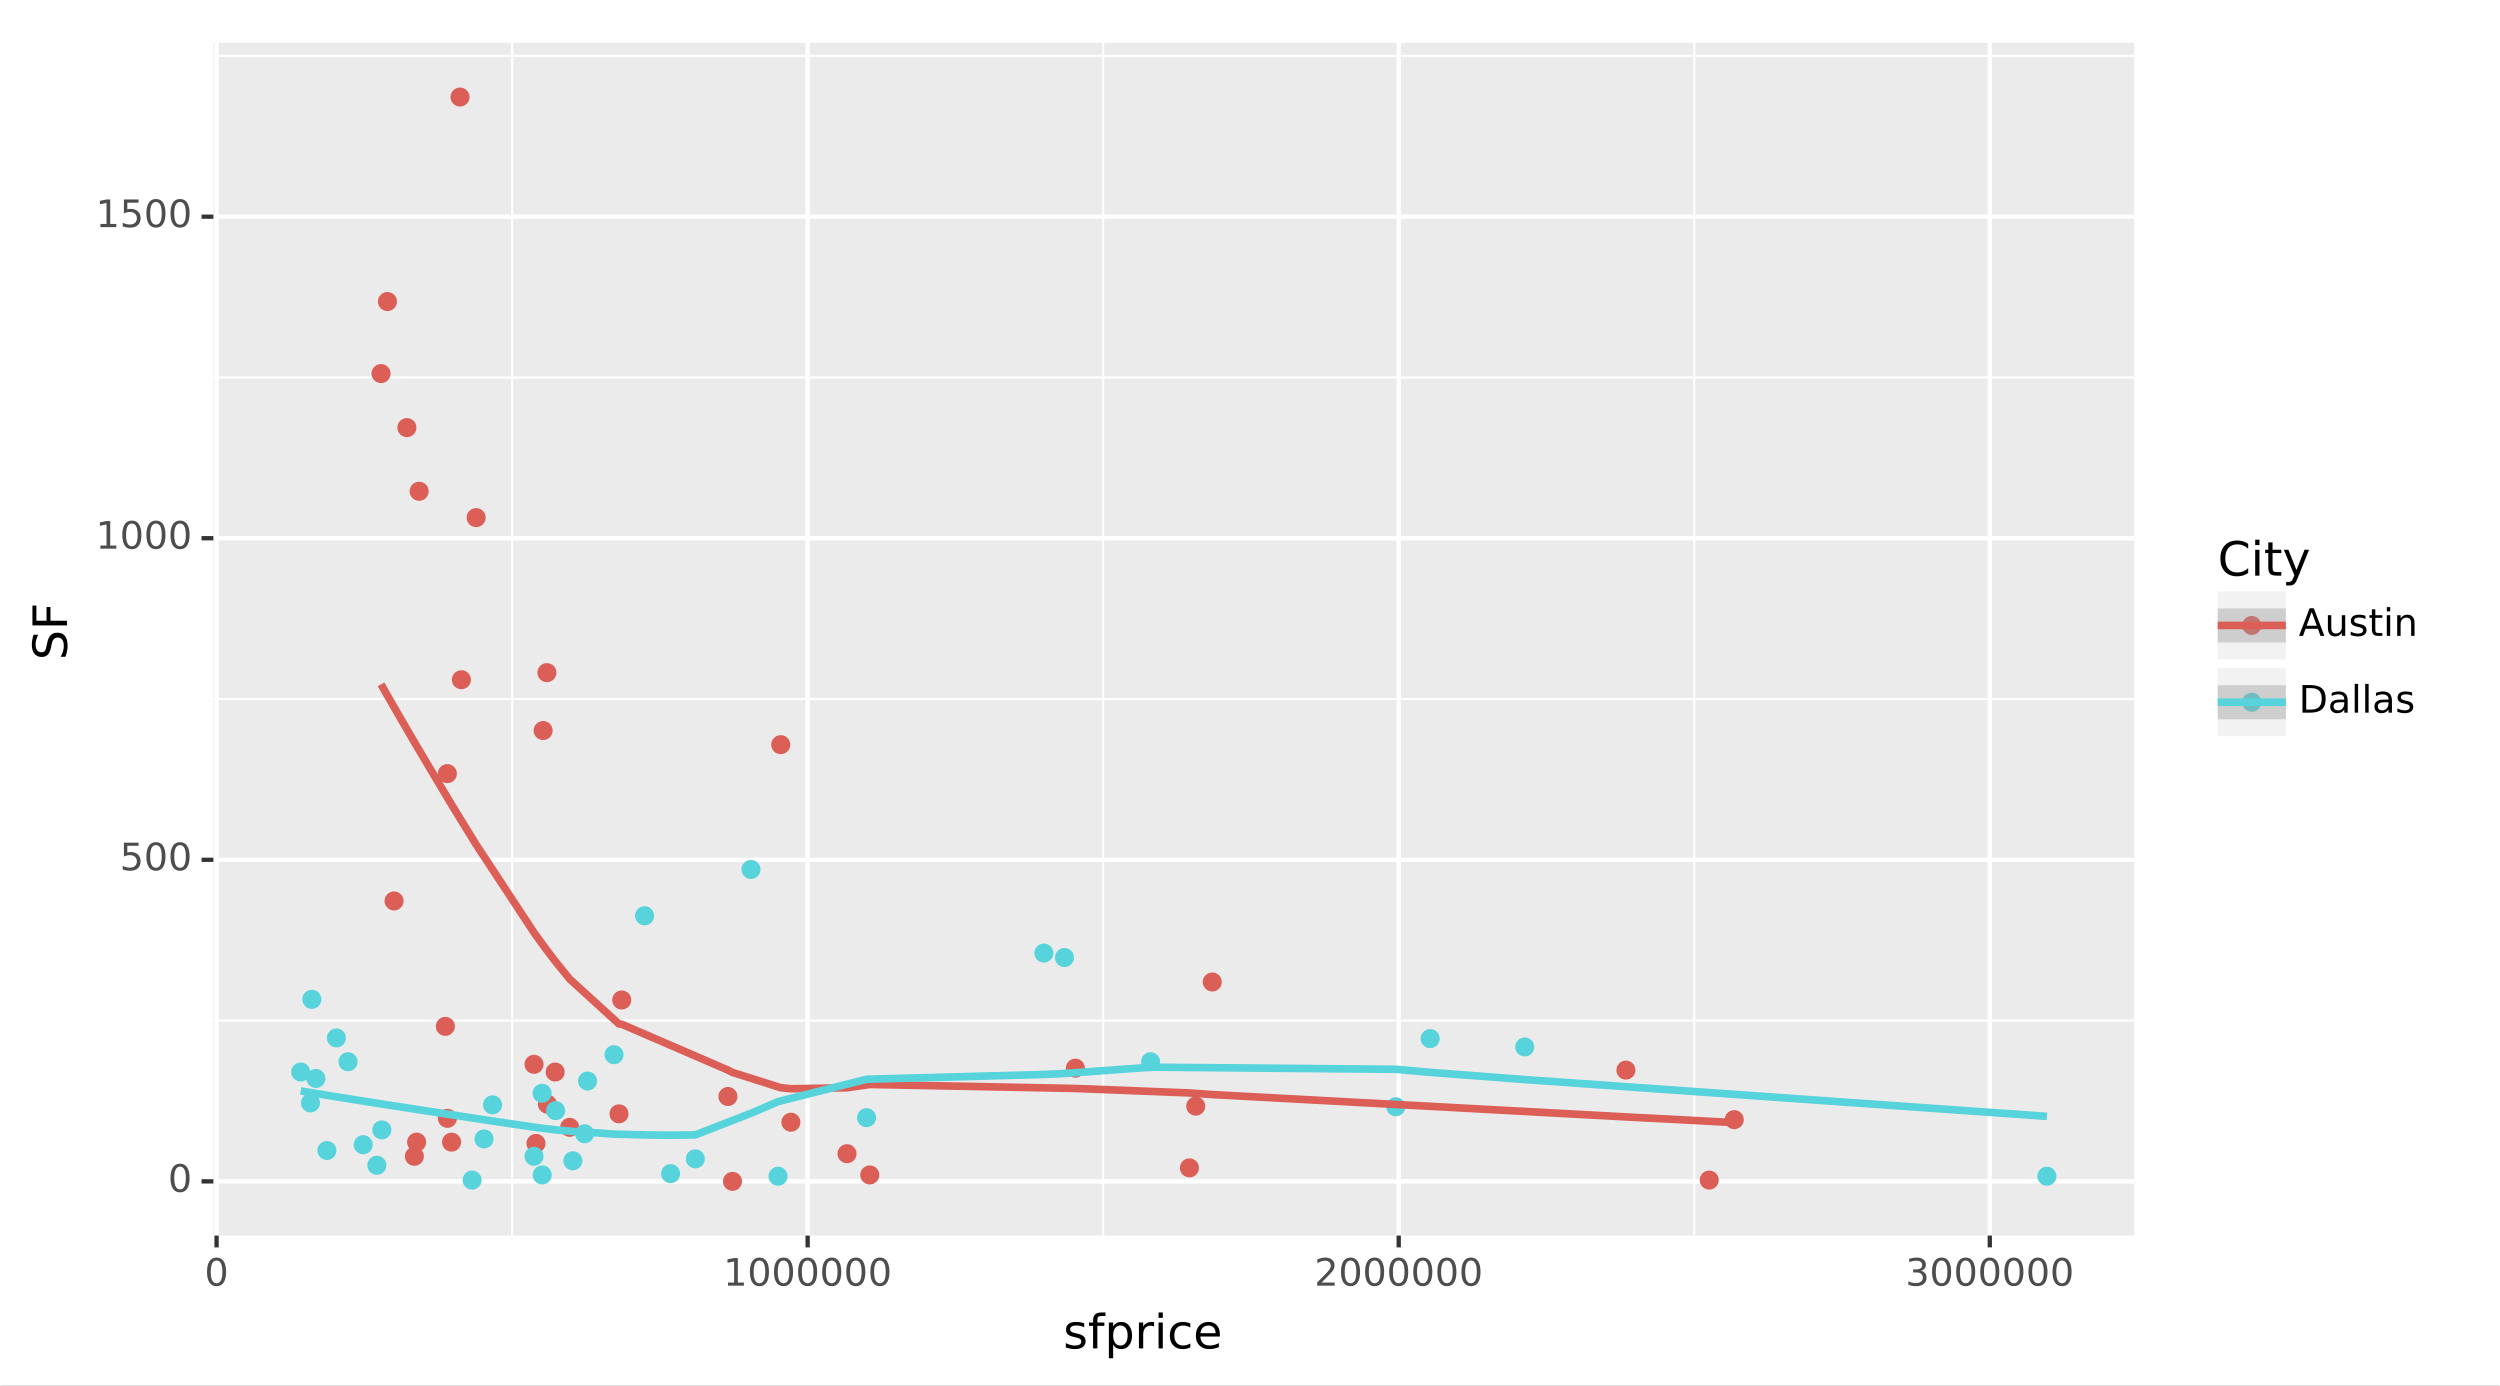 <?xml version="1.0" encoding="utf-8" standalone="no"?>
<!DOCTYPE svg PUBLIC "-//W3C//DTD SVG 1.1//EN"
  "http://www.w3.org/Graphics/SVG/1.1/DTD/svg11.dtd">
<!-- Created with matplotlib (http://matplotlib.org/) -->
<svg height="322pt" version="1.1" viewBox="0 0 581 322" width="581pt" xmlns="http://www.w3.org/2000/svg" xmlns:xlink="http://www.w3.org/1999/xlink">
 <rect x="0" y="0" width="581" height="322" fill="#808080" stroke="none"/>
 <defs>
  <style type="text/css">
*{stroke-linecap:butt;stroke-linejoin:round;}
  </style>
 </defs>
 <g id="figure_1">
  <g id="patch_1">
   <path d="M 0 322.863 
L 581.285 322.863 
L 581.285 0 
L 0 0 
z
" style="fill:#ffffff;stroke:#ffffff;stroke-linejoin:miter;"/>
  </g>
  <g id="axes_1">
   <g id="patch_2">
    <path d="M 49.592 287.15 
L 495.992 287.15 
L 495.992 9.95 
L 49.592 9.95 
z
" style="fill:#ebebeb;"/>
   </g>
   <g id="matplotlib.axis_1">
    <g id="xtick_1">
     <g id="line2d_1">
      <path clip-path="url(#p9b0889d783)" d="M 50.33 287.15 
L 50.33 9.95 
" style="fill:none;stroke:#ffffff;"/>
     </g>
     <g id="line2d_2">
      <path d="M 50.33 287.15 
" style="fill:none;stroke:#333333;stroke-width:1.5;"/>
      <defs>
       <path d="M 0 0 
L 0 2.75 
" id="m8d9774bddb" style="stroke:#333333;"/>
      </defs>
      <g>
       <use style="fill:#333333;stroke:#333333;" x="50.33" xlink:href="#m8d9774bddb" y="287.15"/>
      </g>
     </g>
     <g id="text_1">
      <!-- 0 -->
      <defs>
       <path d="M 31.781 66.406 
Q 24.172 66.406 20.328 58.906 
Q 16.5 51.422 16.5 36.375 
Q 16.5 21.391 20.328 13.891 
Q 24.172 6.391 31.781 6.391 
Q 39.453 6.391 43.281 13.891 
Q 47.125 21.391 47.125 36.375 
Q 47.125 51.422 43.281 58.906 
Q 39.453 66.406 31.781 66.406 
z
M 31.781 74.219 
Q 44.047 74.219 50.516 64.516 
Q 56.984 54.828 56.984 36.375 
Q 56.984 17.969 50.516 8.266 
Q 44.047 -1.422 31.781 -1.422 
Q 19.531 -1.422 13.062 8.266 
Q 6.594 17.969 6.594 36.375 
Q 6.594 54.828 13.062 64.516 
Q 19.531 74.219 31.781 74.219 
z
" id="DejaVuSans-30"/>
      </defs>
      <g style="fill:#4d4d4d;" transform="translate(47.531 298.787)scale(0.088 -0.088)">
       <use xlink:href="#DejaVuSans-30"/>
      </g>
     </g>
    </g>
    <g id="xtick_2">
     <g id="line2d_3">
      <path clip-path="url(#p9b0889d783)" d="M 187.696 287.15 
L 187.696 9.95 
" style="fill:none;stroke:#ffffff;"/>
     </g>
     <g id="line2d_4">
      <path d="M 187.696 287.15 
" style="fill:none;stroke:#333333;stroke-width:1.5;"/>
      <g>
       <use style="fill:#333333;stroke:#333333;" x="187.696" xlink:href="#m8d9774bddb" y="287.15"/>
      </g>
     </g>
     <g id="text_2">
      <!-- 1000000 -->
      <defs>
       <path d="M 12.406 8.297 
L 28.516 8.297 
L 28.516 63.922 
L 10.984 60.406 
L 10.984 69.391 
L 28.422 72.906 
L 38.281 72.906 
L 38.281 8.297 
L 54.391 8.297 
L 54.391 0 
L 12.406 0 
z
" id="DejaVuSans-31"/>
      </defs>
      <g style="fill:#4d4d4d;" transform="translate(168.099 298.787)scale(0.088 -0.088)">
       <use xlink:href="#DejaVuSans-31"/>
       <use x="63.623" xlink:href="#DejaVuSans-30"/>
       <use x="127.246" xlink:href="#DejaVuSans-30"/>
       <use x="190.869" xlink:href="#DejaVuSans-30"/>
       <use x="254.492" xlink:href="#DejaVuSans-30"/>
       <use x="318.115" xlink:href="#DejaVuSans-30"/>
       <use x="381.738" xlink:href="#DejaVuSans-30"/>
      </g>
     </g>
    </g>
    <g id="xtick_3">
     <g id="line2d_5">
      <path clip-path="url(#p9b0889d783)" d="M 325.061 287.15 
L 325.061 9.95 
" style="fill:none;stroke:#ffffff;"/>
     </g>
     <g id="line2d_6">
      <path d="M 325.061 287.15 
" style="fill:none;stroke:#333333;stroke-width:1.5;"/>
      <g>
       <use style="fill:#333333;stroke:#333333;" x="325.061" xlink:href="#m8d9774bddb" y="287.15"/>
      </g>
     </g>
     <g id="text_3">
      <!-- 2000000 -->
      <defs>
       <path d="M 19.188 8.297 
L 53.609 8.297 
L 53.609 0 
L 7.328 0 
L 7.328 8.297 
Q 12.938 14.109 22.625 23.891 
Q 32.328 33.688 34.812 36.531 
Q 39.547 41.844 41.422 45.531 
Q 43.312 49.219 43.312 52.781 
Q 43.312 58.594 39.234 62.25 
Q 35.156 65.922 28.609 65.922 
Q 23.969 65.922 18.812 64.312 
Q 13.672 62.703 7.812 59.422 
L 7.812 69.391 
Q 13.766 71.781 18.938 73 
Q 24.125 74.219 28.422 74.219 
Q 39.75 74.219 46.484 68.547 
Q 53.219 62.891 53.219 53.422 
Q 53.219 48.922 51.531 44.891 
Q 49.859 40.875 45.406 35.406 
Q 44.188 33.984 37.641 27.219 
Q 31.109 20.453 19.188 8.297 
z
" id="DejaVuSans-32"/>
      </defs>
      <g style="fill:#4d4d4d;" transform="translate(305.465 298.787)scale(0.088 -0.088)">
       <use xlink:href="#DejaVuSans-32"/>
       <use x="63.623" xlink:href="#DejaVuSans-30"/>
       <use x="127.246" xlink:href="#DejaVuSans-30"/>
       <use x="190.869" xlink:href="#DejaVuSans-30"/>
       <use x="254.492" xlink:href="#DejaVuSans-30"/>
       <use x="318.115" xlink:href="#DejaVuSans-30"/>
       <use x="381.738" xlink:href="#DejaVuSans-30"/>
      </g>
     </g>
    </g>
    <g id="xtick_4">
     <g id="line2d_7">
      <path clip-path="url(#p9b0889d783)" d="M 462.427 287.15 
L 462.427 9.95 
" style="fill:none;stroke:#ffffff;"/>
     </g>
     <g id="line2d_8">
      <path d="M 462.427 287.15 
" style="fill:none;stroke:#333333;stroke-width:1.5;"/>
      <g>
       <use style="fill:#333333;stroke:#333333;" x="462.427" xlink:href="#m8d9774bddb" y="287.15"/>
      </g>
     </g>
     <g id="text_4">
      <!-- 3000000 -->
      <defs>
       <path d="M 40.578 39.312 
Q 47.656 37.797 51.625 33 
Q 55.609 28.219 55.609 21.188 
Q 55.609 10.406 48.188 4.484 
Q 40.766 -1.422 27.094 -1.422 
Q 22.516 -1.422 17.656 -0.516 
Q 12.797 0.391 7.625 2.203 
L 7.625 11.719 
Q 11.719 9.328 16.594 8.109 
Q 21.484 6.891 26.812 6.891 
Q 36.078 6.891 40.938 10.547 
Q 45.797 14.203 45.797 21.188 
Q 45.797 27.641 41.281 31.266 
Q 36.766 34.906 28.719 34.906 
L 20.219 34.906 
L 20.219 43.016 
L 29.109 43.016 
Q 36.375 43.016 40.234 45.922 
Q 44.094 48.828 44.094 54.297 
Q 44.094 59.906 40.109 62.906 
Q 36.141 65.922 28.719 65.922 
Q 24.656 65.922 20.016 65.031 
Q 15.375 64.156 9.812 62.312 
L 9.812 71.094 
Q 15.438 72.656 20.344 73.438 
Q 25.25 74.219 29.594 74.219 
Q 40.828 74.219 47.359 69.109 
Q 53.906 64.016 53.906 55.328 
Q 53.906 49.266 50.438 45.094 
Q 46.969 40.922 40.578 39.312 
z
" id="DejaVuSans-33"/>
      </defs>
      <g style="fill:#4d4d4d;" transform="translate(442.83 298.787)scale(0.088 -0.088)">
       <use xlink:href="#DejaVuSans-33"/>
       <use x="63.623" xlink:href="#DejaVuSans-30"/>
       <use x="127.246" xlink:href="#DejaVuSans-30"/>
       <use x="190.869" xlink:href="#DejaVuSans-30"/>
       <use x="254.492" xlink:href="#DejaVuSans-30"/>
       <use x="318.115" xlink:href="#DejaVuSans-30"/>
       <use x="381.738" xlink:href="#DejaVuSans-30"/>
      </g>
     </g>
    </g>
    <g id="xtick_5">
     <g id="line2d_9">
      <path clip-path="url(#p9b0889d783)" d="M 119.013 287.15 
L 119.013 9.95 
" style="fill:none;stroke:#ffffff;stroke-width:0.5;"/>
     </g>
     <g id="line2d_10">
      <path d="M 119.013 287.15 
" style="fill:none;stroke:#333333;stroke-width:1.5;"/>
     </g>
    </g>
    <g id="xtick_6">
     <g id="line2d_11">
      <path clip-path="url(#p9b0889d783)" d="M 256.378 287.15 
L 256.378 9.95 
" style="fill:none;stroke:#ffffff;stroke-width:0.5;"/>
     </g>
     <g id="line2d_12">
      <path d="M 256.378 287.15 
" style="fill:none;stroke:#333333;stroke-width:1.5;"/>
     </g>
    </g>
    <g id="xtick_7">
     <g id="line2d_13">
      <path clip-path="url(#p9b0889d783)" d="M 393.744 287.15 
L 393.744 9.95 
" style="fill:none;stroke:#ffffff;stroke-width:0.5;"/>
     </g>
     <g id="line2d_14">
      <path d="M 393.744 287.15 
" style="fill:none;stroke:#333333;stroke-width:1.5;"/>
     </g>
    </g>
    <g id="text_5">
     <!-- sfprice -->
     <defs>
      <path d="M 44.281 53.078 
L 44.281 44.578 
Q 40.484 46.531 36.375 47.5 
Q 32.281 48.484 27.875 48.484 
Q 21.188 48.484 17.844 46.438 
Q 14.5 44.391 14.5 40.281 
Q 14.5 37.156 16.891 35.375 
Q 19.281 33.594 26.516 31.984 
L 29.594 31.297 
Q 39.156 29.25 43.188 25.516 
Q 47.219 21.781 47.219 15.094 
Q 47.219 7.469 41.188 3.016 
Q 35.156 -1.422 24.609 -1.422 
Q 20.219 -1.422 15.453 -0.562 
Q 10.688 0.297 5.422 2 
L 5.422 11.281 
Q 10.406 8.688 15.234 7.391 
Q 20.062 6.109 24.812 6.109 
Q 31.156 6.109 34.562 8.281 
Q 37.984 10.453 37.984 14.406 
Q 37.984 18.062 35.516 20.016 
Q 33.062 21.969 24.703 23.781 
L 21.578 24.516 
Q 13.234 26.266 9.516 29.906 
Q 5.812 33.547 5.812 39.891 
Q 5.812 47.609 11.281 51.797 
Q 16.75 56 26.812 56 
Q 31.781 56 36.172 55.266 
Q 40.578 54.547 44.281 53.078 
z
" id="DejaVuSans-73"/>
      <path d="M 37.109 75.984 
L 37.109 68.5 
L 28.516 68.5 
Q 23.688 68.5 21.797 66.547 
Q 19.922 64.594 19.922 59.516 
L 19.922 54.688 
L 34.719 54.688 
L 34.719 47.703 
L 19.922 47.703 
L 19.922 0 
L 10.891 0 
L 10.891 47.703 
L 2.297 47.703 
L 2.297 54.688 
L 10.891 54.688 
L 10.891 58.5 
Q 10.891 67.625 15.141 71.797 
Q 19.391 75.984 28.609 75.984 
z
" id="DejaVuSans-66"/>
      <path d="M 18.109 8.203 
L 18.109 -20.797 
L 9.078 -20.797 
L 9.078 54.688 
L 18.109 54.688 
L 18.109 46.391 
Q 20.953 51.266 25.266 53.625 
Q 29.594 56 35.594 56 
Q 45.562 56 51.781 48.094 
Q 58.016 40.188 58.016 27.297 
Q 58.016 14.406 51.781 6.484 
Q 45.562 -1.422 35.594 -1.422 
Q 29.594 -1.422 25.266 0.953 
Q 20.953 3.328 18.109 8.203 
z
M 48.688 27.297 
Q 48.688 37.203 44.609 42.844 
Q 40.531 48.484 33.406 48.484 
Q 26.266 48.484 22.188 42.844 
Q 18.109 37.203 18.109 27.297 
Q 18.109 17.391 22.188 11.75 
Q 26.266 6.109 33.406 6.109 
Q 40.531 6.109 44.609 11.75 
Q 48.688 17.391 48.688 27.297 
z
" id="DejaVuSans-70"/>
      <path d="M 41.109 46.297 
Q 39.594 47.172 37.812 47.578 
Q 36.031 48 33.891 48 
Q 26.266 48 22.188 43.047 
Q 18.109 38.094 18.109 28.812 
L 18.109 0 
L 9.078 0 
L 9.078 54.688 
L 18.109 54.688 
L 18.109 46.188 
Q 20.953 51.172 25.484 53.578 
Q 30.031 56 36.531 56 
Q 37.453 56 38.578 55.875 
Q 39.703 55.766 41.062 55.516 
z
" id="DejaVuSans-72"/>
      <path d="M 9.422 54.688 
L 18.406 54.688 
L 18.406 0 
L 9.422 0 
z
M 9.422 75.984 
L 18.406 75.984 
L 18.406 64.594 
L 9.422 64.594 
z
" id="DejaVuSans-69"/>
      <path d="M 48.781 52.594 
L 48.781 44.188 
Q 44.969 46.297 41.141 47.344 
Q 37.312 48.391 33.406 48.391 
Q 24.656 48.391 19.812 42.844 
Q 14.984 37.312 14.984 27.297 
Q 14.984 17.281 19.812 11.734 
Q 24.656 6.203 33.406 6.203 
Q 37.312 6.203 41.141 7.25 
Q 44.969 8.297 48.781 10.406 
L 48.781 2.094 
Q 45.016 0.344 40.984 -0.531 
Q 36.969 -1.422 32.422 -1.422 
Q 20.062 -1.422 12.781 6.344 
Q 5.516 14.109 5.516 27.297 
Q 5.516 40.672 12.859 48.328 
Q 20.219 56 33.016 56 
Q 37.156 56 41.109 55.141 
Q 45.062 54.297 48.781 52.594 
z
" id="DejaVuSans-63"/>
      <path d="M 56.203 29.594 
L 56.203 25.203 
L 14.891 25.203 
Q 15.484 15.922 20.484 11.062 
Q 25.484 6.203 34.422 6.203 
Q 39.594 6.203 44.453 7.469 
Q 49.312 8.734 54.109 11.281 
L 54.109 2.781 
Q 49.266 0.734 44.188 -0.344 
Q 39.109 -1.422 33.891 -1.422 
Q 20.797 -1.422 13.156 6.188 
Q 5.516 13.812 5.516 26.812 
Q 5.516 40.234 12.766 48.109 
Q 20.016 56 32.328 56 
Q 43.359 56 49.781 48.891 
Q 56.203 41.797 56.203 29.594 
z
M 47.219 32.234 
Q 47.125 39.594 43.094 43.984 
Q 39.062 48.391 32.422 48.391 
Q 24.906 48.391 20.391 44.141 
Q 15.875 39.891 15.188 32.172 
z
" id="DejaVuSans-65"/>
     </defs>
     <g transform="translate(247.102 313.375)scale(0.11 -0.11)">
      <use xlink:href="#DejaVuSans-73"/>
      <use x="52.1" xlink:href="#DejaVuSans-66"/>
      <use x="87.305" xlink:href="#DejaVuSans-70"/>
      <use x="150.781" xlink:href="#DejaVuSans-72"/>
      <use x="191.895" xlink:href="#DejaVuSans-69"/>
      <use x="219.678" xlink:href="#DejaVuSans-63"/>
      <use x="274.658" xlink:href="#DejaVuSans-65"/>
     </g>
    </g>
   </g>
   <g id="matplotlib.axis_2">
    <g id="ytick_1">
     <g id="line2d_15">
      <path clip-path="url(#p9b0889d783)" d="M 49.592 274.55 
L 495.992 274.55 
" style="fill:none;stroke:#ffffff;"/>
     </g>
     <g id="line2d_16">
      <path d="M 49.592 274.55 
" style="fill:none;stroke:#333333;stroke-width:1.5;"/>
      <defs>
       <path d="M 0 0 
L -2.75 0 
" id="m27e87cb45b" style="stroke:#333333;"/>
      </defs>
      <g>
       <use style="fill:#333333;stroke:#333333;" x="49.592" xlink:href="#m27e87cb45b" y="274.55"/>
      </g>
     </g>
     <g id="text_6">
      <!-- 0 -->
      <g style="fill:#4d4d4d;" transform="translate(39.043 276.978)scale(0.088 -0.088)">
       <use xlink:href="#DejaVuSans-30"/>
      </g>
     </g>
    </g>
    <g id="ytick_2">
     <g id="line2d_17">
      <path clip-path="url(#p9b0889d783)" d="M 49.592 199.817 
L 495.992 199.817 
" style="fill:none;stroke:#ffffff;"/>
     </g>
     <g id="line2d_18">
      <path d="M 49.592 199.817 
" style="fill:none;stroke:#333333;stroke-width:1.5;"/>
      <g>
       <use style="fill:#333333;stroke:#333333;" x="49.592" xlink:href="#m27e87cb45b" y="199.817"/>
      </g>
     </g>
     <g id="text_7">
      <!-- 500 -->
      <defs>
       <path d="M 10.797 72.906 
L 49.516 72.906 
L 49.516 64.594 
L 19.828 64.594 
L 19.828 46.734 
Q 21.969 47.469 24.109 47.828 
Q 26.266 48.188 28.422 48.188 
Q 40.625 48.188 47.75 41.5 
Q 54.891 34.812 54.891 23.391 
Q 54.891 11.625 47.562 5.094 
Q 40.234 -1.422 26.906 -1.422 
Q 22.312 -1.422 17.547 -0.641 
Q 12.797 0.141 7.719 1.703 
L 7.719 11.625 
Q 12.109 9.234 16.797 8.062 
Q 21.484 6.891 26.703 6.891 
Q 35.156 6.891 40.078 11.328 
Q 45.016 15.766 45.016 23.391 
Q 45.016 31 40.078 35.438 
Q 35.156 39.891 26.703 39.891 
Q 22.75 39.891 18.812 39.016 
Q 14.891 38.141 10.797 36.281 
z
" id="DejaVuSans-35"/>
      </defs>
      <g style="fill:#4d4d4d;" transform="translate(27.845 202.245)scale(0.088 -0.088)">
       <use xlink:href="#DejaVuSans-35"/>
       <use x="63.623" xlink:href="#DejaVuSans-30"/>
       <use x="127.246" xlink:href="#DejaVuSans-30"/>
      </g>
     </g>
    </g>
    <g id="ytick_3">
     <g id="line2d_19">
      <path clip-path="url(#p9b0889d783)" d="M 49.592 125.084 
L 495.992 125.084 
" style="fill:none;stroke:#ffffff;"/>
     </g>
     <g id="line2d_20">
      <path d="M 49.592 125.084 
" style="fill:none;stroke:#333333;stroke-width:1.5;"/>
      <g>
       <use style="fill:#333333;stroke:#333333;" x="49.592" xlink:href="#m27e87cb45b" y="125.084"/>
      </g>
     </g>
     <g id="text_8">
      <!-- 1000 -->
      <g style="fill:#4d4d4d;" transform="translate(22.246 127.512)scale(0.088 -0.088)">
       <use xlink:href="#DejaVuSans-31"/>
       <use x="63.623" xlink:href="#DejaVuSans-30"/>
       <use x="127.246" xlink:href="#DejaVuSans-30"/>
       <use x="190.869" xlink:href="#DejaVuSans-30"/>
      </g>
     </g>
    </g>
    <g id="ytick_4">
     <g id="line2d_21">
      <path clip-path="url(#p9b0889d783)" d="M 49.592 50.351 
L 495.992 50.351 
" style="fill:none;stroke:#ffffff;"/>
     </g>
     <g id="line2d_22">
      <path d="M 49.592 50.351 
" style="fill:none;stroke:#333333;stroke-width:1.5;"/>
      <g>
       <use style="fill:#333333;stroke:#333333;" x="49.592" xlink:href="#m27e87cb45b" y="50.351"/>
      </g>
     </g>
     <g id="text_9">
      <!-- 1500 -->
      <g style="fill:#4d4d4d;" transform="translate(22.246 52.779)scale(0.088 -0.088)">
       <use xlink:href="#DejaVuSans-31"/>
       <use x="63.623" xlink:href="#DejaVuSans-35"/>
       <use x="127.246" xlink:href="#DejaVuSans-30"/>
       <use x="190.869" xlink:href="#DejaVuSans-30"/>
      </g>
     </g>
    </g>
    <g id="ytick_5">
     <g id="line2d_23">
      <path clip-path="url(#p9b0889d783)" d="M 49.592 237.183 
L 495.992 237.183 
" style="fill:none;stroke:#ffffff;stroke-width:0.5;"/>
     </g>
     <g id="line2d_24">
      <path d="M 49.592 237.183 
" style="fill:none;stroke:#333333;stroke-width:1.5;"/>
     </g>
    </g>
    <g id="ytick_6">
     <g id="line2d_25">
      <path clip-path="url(#p9b0889d783)" d="M 49.592 162.45 
L 495.992 162.45 
" style="fill:none;stroke:#ffffff;stroke-width:0.5;"/>
     </g>
     <g id="line2d_26">
      <path d="M 49.592 162.45 
" style="fill:none;stroke:#333333;stroke-width:1.5;"/>
     </g>
    </g>
    <g id="ytick_7">
     <g id="line2d_27">
      <path clip-path="url(#p9b0889d783)" d="M 49.592 87.717 
L 495.992 87.717 
" style="fill:none;stroke:#ffffff;stroke-width:0.5;"/>
     </g>
     <g id="line2d_28">
      <path d="M 49.592 87.717 
" style="fill:none;stroke:#333333;stroke-width:1.5;"/>
     </g>
    </g>
    <g id="ytick_8">
     <g id="line2d_29">
      <path clip-path="url(#p9b0889d783)" d="M 49.592 12.984 
L 495.992 12.984 
" style="fill:none;stroke:#ffffff;stroke-width:0.5;"/>
     </g>
     <g id="line2d_30">
      <path d="M 49.592 12.984 
" style="fill:none;stroke:#333333;stroke-width:1.5;"/>
     </g>
    </g>
    <g id="text_10">
     <!-- SF -->
     <defs>
      <path d="M 53.516 70.516 
L 53.516 60.891 
Q 47.906 63.578 42.922 64.891 
Q 37.938 66.219 33.297 66.219 
Q 25.25 66.219 20.875 63.094 
Q 16.5 59.969 16.5 54.203 
Q 16.5 49.359 19.406 46.891 
Q 22.312 44.438 30.422 42.922 
L 36.375 41.703 
Q 47.406 39.594 52.656 34.297 
Q 57.906 29 57.906 20.125 
Q 57.906 9.516 50.797 4.047 
Q 43.703 -1.422 29.984 -1.422 
Q 24.812 -1.422 18.969 -0.25 
Q 13.141 0.922 6.891 3.219 
L 6.891 13.375 
Q 12.891 10.016 18.656 8.297 
Q 24.422 6.594 29.984 6.594 
Q 38.422 6.594 43.016 9.906 
Q 47.609 13.234 47.609 19.391 
Q 47.609 24.75 44.312 27.781 
Q 41.016 30.812 33.5 32.328 
L 27.484 33.5 
Q 16.453 35.688 11.516 40.375 
Q 6.594 45.062 6.594 53.422 
Q 6.594 63.094 13.406 68.656 
Q 20.219 74.219 32.172 74.219 
Q 37.312 74.219 42.625 73.281 
Q 47.953 72.359 53.516 70.516 
z
" id="DejaVuSans-53"/>
      <path d="M 9.812 72.906 
L 51.703 72.906 
L 51.703 64.594 
L 19.672 64.594 
L 19.672 43.109 
L 48.578 43.109 
L 48.578 34.812 
L 19.672 34.812 
L 19.672 0 
L 9.812 0 
z
" id="DejaVuSans-46"/>
     </defs>
     <g transform="translate(15.558 153.405)rotate(-90)scale(0.11 -0.11)">
      <use xlink:href="#DejaVuSans-53"/>
      <use x="63.477" xlink:href="#DejaVuSans-46"/>
     </g>
    </g>
   </g>
   <g id="PathCollection_1">
    <path clip-path="url(#p9b0889d783)" d="M 181.443 174.835 
C 181.913 174.835 182.363 174.648 182.696 174.316 
C 183.028 173.983 183.215 173.533 183.215 173.062 
C 183.215 172.592 183.028 172.142 182.696 171.809 
C 182.363 171.477 181.913 171.29 181.443 171.29 
C 180.972 171.29 180.522 171.477 180.189 171.809 
C 179.857 172.142 179.67 172.592 179.67 173.062 
C 179.67 173.533 179.857 173.983 180.189 174.316 
C 180.522 174.648 180.972 174.835 181.443 174.835 
z
" style="fill:#db5f57;stroke:#db5f57;stroke-width:0.886;"/>
    <path clip-path="url(#p9b0889d783)" d="M 196.846 269.895 
C 197.316 269.895 197.767 269.709 198.099 269.376 
C 198.431 269.044 198.618 268.593 198.618 268.123 
C 198.618 267.653 198.431 267.202 198.099 266.87 
C 197.767 266.537 197.316 266.351 196.846 266.351 
C 196.376 266.351 195.925 266.537 195.592 266.87 
C 195.26 267.202 195.073 267.653 195.073 268.123 
C 195.073 268.593 195.26 269.044 195.592 269.376 
C 195.925 269.709 196.376 269.895 196.846 269.895 
z
" style="fill:#db5f57;stroke:#db5f57;stroke-width:0.886;"/>
    <path clip-path="url(#p9b0889d783)" d="M 397.219 276.024 
C 397.689 276.024 398.14 275.837 398.473 275.504 
C 398.805 275.172 398.992 274.721 398.992 274.251 
C 398.992 273.781 398.805 273.33 398.473 272.998 
C 398.14 272.665 397.689 272.479 397.219 272.479 
C 396.749 272.479 396.298 272.665 395.966 272.998 
C 395.634 273.33 395.447 273.781 395.447 274.251 
C 395.447 274.721 395.634 275.172 395.966 275.504 
C 396.298 275.837 396.749 276.024 397.219 276.024 
z
" style="fill:#db5f57;stroke:#db5f57;stroke-width:0.886;"/>
    <path clip-path="url(#p9b0889d783)" d="M 126.223 171.547 
C 126.693 171.547 127.144 171.36 127.477 171.028 
C 127.809 170.695 127.996 170.244 127.996 169.774 
C 127.996 169.304 127.809 168.853 127.477 168.521 
C 127.144 168.189 126.693 168.002 126.223 168.002 
C 125.753 168.002 125.302 168.189 124.97 168.521 
C 124.638 168.853 124.451 169.304 124.451 169.774 
C 124.451 170.244 124.638 170.695 124.97 171.028 
C 125.302 171.36 125.753 171.547 126.223 171.547 
z
" style="fill:#db5f57;stroke:#db5f57;stroke-width:0.886;"/>
    <path clip-path="url(#p9b0889d783)" d="M 281.728 229.988 
C 282.198 229.988 282.649 229.801 282.981 229.469 
C 283.313 229.136 283.5 228.686 283.5 228.215 
C 283.5 227.745 283.313 227.295 282.981 226.962 
C 282.649 226.63 282.198 226.443 281.728 226.443 
C 281.258 226.443 280.807 226.63 280.474 226.962 
C 280.142 227.295 279.955 227.745 279.955 228.215 
C 279.955 228.686 280.142 229.136 280.474 229.469 
C 280.807 229.801 281.258 229.988 281.728 229.988 
z
" style="fill:#db5f57;stroke:#db5f57;stroke-width:0.886;"/>
    <path clip-path="url(#p9b0889d783)" d="M 106.912 24.322 
C 107.382 24.322 107.833 24.136 108.166 23.803 
C 108.498 23.471 108.685 23.02 108.685 22.55 
C 108.685 22.08 108.498 21.629 108.166 21.297 
C 107.833 20.964 107.382 20.778 106.912 20.778 
C 106.442 20.778 105.991 20.964 105.659 21.297 
C 105.327 21.629 105.14 22.08 105.14 22.55 
C 105.14 23.02 105.327 23.471 105.659 23.803 
C 105.991 24.136 106.442 24.322 106.912 24.322 
z
" style="fill:#db5f57;stroke:#db5f57;stroke-width:0.886;"/>
    <path clip-path="url(#p9b0889d783)" d="M 103.501 240.301 
C 103.971 240.301 104.422 240.114 104.755 239.782 
C 105.087 239.45 105.274 238.999 105.274 238.529 
C 105.274 238.059 105.087 237.608 104.755 237.275 
C 104.422 236.943 103.971 236.756 103.501 236.756 
C 103.031 236.756 102.58 236.943 102.248 237.275 
C 101.916 237.608 101.729 238.059 101.729 238.529 
C 101.729 238.999 101.916 239.45 102.248 239.782 
C 102.58 240.114 103.031 240.301 103.501 240.301 
z
" style="fill:#db5f57;stroke:#db5f57;stroke-width:0.886;"/>
    <path clip-path="url(#p9b0889d783)" d="M 110.654 122.073 
C 111.125 122.073 111.575 121.887 111.908 121.554 
C 112.24 121.222 112.427 120.771 112.427 120.301 
C 112.427 119.831 112.24 119.38 111.908 119.048 
C 111.575 118.715 111.125 118.528 110.654 118.528 
C 110.184 118.528 109.734 118.715 109.401 119.048 
C 109.069 119.38 108.882 119.831 108.882 120.301 
C 108.882 120.771 109.069 121.222 109.401 121.554 
C 109.734 121.887 110.184 122.073 110.654 122.073 
z
" style="fill:#db5f57;stroke:#db5f57;stroke-width:0.886;"/>
    <path clip-path="url(#p9b0889d783)" d="M 96.823 267.205 
C 97.293 267.205 97.744 267.018 98.076 266.686 
C 98.408 266.353 98.595 265.903 98.595 265.433 
C 98.595 264.963 98.408 264.512 98.076 264.179 
C 97.744 263.847 97.293 263.66 96.823 263.66 
C 96.353 263.66 95.902 263.847 95.569 264.179 
C 95.237 264.512 95.05 264.963 95.05 265.433 
C 95.05 265.903 95.237 266.353 95.569 266.686 
C 95.902 267.018 96.353 267.205 96.823 267.205 
z
" style="fill:#db5f57;stroke:#db5f57;stroke-width:0.886;"/>
    <path clip-path="url(#p9b0889d783)" d="M 403.038 261.974 
C 403.508 261.974 403.959 261.787 404.292 261.455 
C 404.624 261.122 404.811 260.671 404.811 260.201 
C 404.811 259.731 404.624 259.28 404.292 258.948 
C 403.959 258.616 403.508 258.429 403.038 258.429 
C 402.568 258.429 402.117 258.616 401.785 258.948 
C 401.453 259.28 401.266 259.731 401.266 260.201 
C 401.266 260.671 401.453 261.122 401.785 261.455 
C 402.117 261.787 402.568 261.974 403.038 261.974 
z
" style="fill:#db5f57;stroke:#db5f57;stroke-width:0.886;"/>
    <path clip-path="url(#p9b0889d783)" d="M 249.915 250.016 
C 250.385 250.016 250.836 249.83 251.168 249.497 
C 251.501 249.165 251.687 248.714 251.687 248.244 
C 251.687 247.774 251.501 247.323 251.168 246.991 
C 250.836 246.658 250.385 246.471 249.915 246.471 
C 249.445 246.471 248.994 246.658 248.662 246.991 
C 248.329 247.323 248.142 247.774 248.142 248.244 
C 248.142 248.714 248.329 249.165 248.662 249.497 
C 248.994 249.83 249.445 250.016 249.915 250.016 
z
" style="fill:#db5f57;stroke:#db5f57;stroke-width:0.886;"/>
    <path clip-path="url(#p9b0889d783)" d="M 202.136 274.828 
C 202.606 274.828 203.057 274.641 203.39 274.309 
C 203.722 273.976 203.909 273.525 203.909 273.055 
C 203.909 272.585 203.722 272.134 203.39 271.802 
C 203.057 271.47 202.606 271.283 202.136 271.283 
C 201.666 271.283 201.215 271.47 200.883 271.802 
C 200.551 272.134 200.364 272.585 200.364 273.055 
C 200.364 273.525 200.551 273.976 200.883 274.309 
C 201.215 274.641 201.666 274.828 202.136 274.828 
z
" style="fill:#db5f57;stroke:#db5f57;stroke-width:0.886;"/>
    <path clip-path="url(#p9b0889d783)" d="M 144.493 234.173 
C 144.963 234.173 145.414 233.986 145.746 233.654 
C 146.079 233.321 146.266 232.871 146.266 232.401 
C 146.266 231.93 146.079 231.48 145.746 231.147 
C 145.414 230.815 144.963 230.628 144.493 230.628 
C 144.023 230.628 143.572 230.815 143.24 231.147 
C 142.907 231.48 142.721 231.93 142.721 232.401 
C 142.721 232.871 142.907 233.321 143.24 233.654 
C 143.572 233.986 144.023 234.173 144.493 234.173 
z
" style="fill:#db5f57;stroke:#db5f57;stroke-width:0.886;"/>
    <path clip-path="url(#p9b0889d783)" d="M 103.974 261.675 
C 104.444 261.675 104.895 261.488 105.227 261.156 
C 105.56 260.823 105.746 260.372 105.746 259.902 
C 105.746 259.432 105.56 258.981 105.227 258.649 
C 104.895 258.317 104.444 258.13 103.974 258.13 
C 103.504 258.13 103.053 258.317 102.721 258.649 
C 102.388 258.981 102.202 259.432 102.202 259.902 
C 102.202 260.372 102.388 260.823 102.721 261.156 
C 103.053 261.488 103.504 261.675 103.974 261.675 
z
" style="fill:#db5f57;stroke:#db5f57;stroke-width:0.886;"/>
    <path clip-path="url(#p9b0889d783)" d="M 169.165 256.593 
C 169.635 256.593 170.085 256.406 170.418 256.074 
C 170.75 255.741 170.937 255.291 170.937 254.82 
C 170.937 254.35 170.75 253.9 170.418 253.567 
C 170.085 253.235 169.635 253.048 169.165 253.048 
C 168.694 253.048 168.244 253.235 167.911 253.567 
C 167.579 253.9 167.392 254.35 167.392 254.82 
C 167.392 255.291 167.579 255.741 167.911 256.074 
C 168.244 256.406 168.694 256.593 169.165 256.593 
z
" style="fill:#db5f57;stroke:#db5f57;stroke-width:0.886;"/>
    <path clip-path="url(#p9b0889d783)" d="M 276.416 273.184 
C 276.886 273.184 277.337 272.997 277.669 272.665 
C 278.001 272.332 278.188 271.881 278.188 271.411 
C 278.188 270.941 278.001 270.49 277.669 270.158 
C 277.337 269.826 276.886 269.639 276.416 269.639 
C 275.946 269.639 275.495 269.826 275.162 270.158 
C 274.83 270.49 274.643 270.941 274.643 271.411 
C 274.643 271.881 274.83 272.332 275.162 272.665 
C 275.495 272.997 275.946 273.184 276.416 273.184 
z
" style="fill:#db5f57;stroke:#db5f57;stroke-width:0.886;"/>
    <path clip-path="url(#p9b0889d783)" d="M 277.891 258.835 
C 278.361 258.835 278.812 258.648 279.144 258.316 
C 279.476 257.983 279.663 257.533 279.663 257.062 
C 279.663 256.592 279.476 256.142 279.144 255.809 
C 278.812 255.477 278.361 255.29 277.891 255.29 
C 277.421 255.29 276.97 255.477 276.637 255.809 
C 276.305 256.142 276.118 256.592 276.118 257.062 
C 276.118 257.533 276.305 257.983 276.637 258.316 
C 276.97 258.648 277.421 258.835 277.891 258.835 
z
" style="fill:#db5f57;stroke:#db5f57;stroke-width:0.886;"/>
    <path clip-path="url(#p9b0889d783)" d="M 183.805 262.572 
C 184.275 262.572 184.726 262.385 185.058 262.052 
C 185.39 261.72 185.577 261.269 185.577 260.799 
C 185.577 260.329 185.39 259.878 185.058 259.546 
C 184.726 259.213 184.275 259.027 183.805 259.027 
C 183.335 259.027 182.884 259.213 182.551 259.546 
C 182.219 259.878 182.032 260.329 182.032 260.799 
C 182.032 261.269 182.219 261.72 182.551 262.052 
C 182.884 262.385 183.335 262.572 183.805 262.572 
z
" style="fill:#db5f57;stroke:#db5f57;stroke-width:0.886;"/>
    <path clip-path="url(#p9b0889d783)" d="M 127.103 158.095 
C 127.574 158.095 128.024 157.908 128.357 157.576 
C 128.689 157.243 128.876 156.792 128.876 156.322 
C 128.876 155.852 128.689 155.401 128.357 155.069 
C 128.024 154.737 127.574 154.55 127.103 154.55 
C 126.633 154.55 126.183 154.737 125.85 155.069 
C 125.518 155.401 125.331 155.852 125.331 156.322 
C 125.331 156.792 125.518 157.243 125.85 157.576 
C 126.183 157.908 126.633 158.095 127.103 158.095 
z
" style="fill:#db5f57;stroke:#db5f57;stroke-width:0.886;"/>
    <path clip-path="url(#p9b0889d783)" d="M 107.23 159.739 
C 107.7 159.739 108.151 159.552 108.483 159.22 
C 108.816 158.887 109.003 158.436 109.003 157.966 
C 109.003 157.496 108.816 157.045 108.483 156.713 
C 108.151 156.381 107.7 156.194 107.23 156.194 
C 106.76 156.194 106.309 156.381 105.977 156.713 
C 105.644 157.045 105.458 157.496 105.458 157.966 
C 105.458 158.436 105.644 158.887 105.977 159.22 
C 106.309 159.552 106.76 159.739 107.23 159.739 
z
" style="fill:#db5f57;stroke:#db5f57;stroke-width:0.886;"/>
    <path clip-path="url(#p9b0889d783)" d="M 103.963 181.561 
C 104.433 181.561 104.884 181.374 105.216 181.042 
C 105.548 180.709 105.735 180.258 105.735 179.788 
C 105.735 179.318 105.548 178.868 105.216 178.535 
C 104.884 178.203 104.433 178.016 103.963 178.016 
C 103.493 178.016 103.042 178.203 102.709 178.535 
C 102.377 178.868 102.19 179.318 102.19 179.788 
C 102.19 180.258 102.377 180.709 102.709 181.042 
C 103.042 181.374 103.493 181.561 103.963 181.561 
z
" style="fill:#db5f57;stroke:#db5f57;stroke-width:0.886;"/>
    <path clip-path="url(#p9b0889d783)" d="M 377.86 250.465 
C 378.33 250.465 378.781 250.278 379.113 249.946 
C 379.445 249.613 379.632 249.162 379.632 248.692 
C 379.632 248.222 379.445 247.771 379.113 247.439 
C 378.781 247.107 378.33 246.92 377.86 246.92 
C 377.39 246.92 376.939 247.107 376.606 247.439 
C 376.274 247.771 376.087 248.222 376.087 248.692 
C 376.087 249.162 376.274 249.613 376.606 249.946 
C 376.939 250.278 377.39 250.465 377.86 250.465 
z
" style="fill:#db5f57;stroke:#db5f57;stroke-width:0.886;"/>
    <path clip-path="url(#p9b0889d783)" d="M 104.947 267.205 
C 105.417 267.205 105.868 267.018 106.2 266.686 
C 106.532 266.353 106.719 265.903 106.719 265.433 
C 106.719 264.963 106.532 264.512 106.2 264.179 
C 105.868 263.847 105.417 263.66 104.947 263.66 
C 104.477 263.66 104.026 263.847 103.693 264.179 
C 103.361 264.512 103.174 264.963 103.174 265.433 
C 103.174 265.903 103.361 266.353 103.693 266.686 
C 104.026 267.018 104.477 267.205 104.947 267.205 
z
" style="fill:#db5f57;stroke:#db5f57;stroke-width:0.886;"/>
    <path clip-path="url(#p9b0889d783)" d="M 124.558 267.504 
C 125.028 267.504 125.478 267.317 125.811 266.985 
C 126.143 266.652 126.33 266.202 126.33 265.731 
C 126.33 265.261 126.143 264.811 125.811 264.478 
C 125.478 264.146 125.028 263.959 124.558 263.959 
C 124.087 263.959 123.637 264.146 123.304 264.478 
C 122.972 264.811 122.785 265.261 122.785 265.731 
C 122.785 266.202 122.972 266.652 123.304 266.985 
C 123.637 267.317 124.087 267.504 124.558 267.504 
z
" style="fill:#db5f57;stroke:#db5f57;stroke-width:0.886;"/>
    <path clip-path="url(#p9b0889d783)" d="M 127.218 258.387 
C 127.688 258.387 128.139 258.2 128.471 257.867 
C 128.803 257.535 128.99 257.084 128.99 256.614 
C 128.99 256.144 128.803 255.693 128.471 255.361 
C 128.139 255.028 127.688 254.842 127.218 254.842 
C 126.748 254.842 126.297 255.028 125.964 255.361 
C 125.632 255.693 125.445 256.144 125.445 256.614 
C 125.445 257.084 125.632 257.535 125.964 257.867 
C 126.297 258.2 126.748 258.387 127.218 258.387 
z
" style="fill:#db5f57;stroke:#db5f57;stroke-width:0.886;"/>
    <path clip-path="url(#p9b0889d783)" d="M 143.852 260.629 
C 144.322 260.629 144.773 260.442 145.105 260.109 
C 145.437 259.777 145.624 259.326 145.624 258.856 
C 145.624 258.386 145.437 257.935 145.105 257.603 
C 144.773 257.27 144.322 257.084 143.852 257.084 
C 143.382 257.084 142.931 257.27 142.598 257.603 
C 142.266 257.935 142.079 258.386 142.079 258.856 
C 142.079 259.326 142.266 259.777 142.598 260.109 
C 142.931 260.442 143.382 260.629 143.852 260.629 
z
" style="fill:#db5f57;stroke:#db5f57;stroke-width:0.886;"/>
    <path clip-path="url(#p9b0889d783)" d="M 124.108 249.12 
C 124.579 249.12 125.029 248.933 125.362 248.6 
C 125.694 248.268 125.881 247.817 125.881 247.347 
C 125.881 246.877 125.694 246.426 125.362 246.094 
C 125.029 245.761 124.579 245.575 124.108 245.575 
C 123.638 245.575 123.188 245.761 122.855 246.094 
C 122.523 246.426 122.336 246.877 122.336 247.347 
C 122.336 247.817 122.523 248.268 122.855 248.6 
C 123.188 248.933 123.638 249.12 124.108 249.12 
z
" style="fill:#db5f57;stroke:#db5f57;stroke-width:0.886;"/>
    <path clip-path="url(#p9b0889d783)" d="M 96.295 270.493 
C 96.765 270.493 97.216 270.307 97.549 269.974 
C 97.881 269.642 98.068 269.191 98.068 268.721 
C 98.068 268.251 97.881 267.8 97.549 267.468 
C 97.216 267.135 96.765 266.948 96.295 266.948 
C 95.825 266.948 95.374 267.135 95.042 267.468 
C 94.71 267.8 94.523 268.251 94.523 268.721 
C 94.523 269.191 94.71 269.642 95.042 269.974 
C 95.374 270.307 95.825 270.493 96.295 270.493 
z
" style="fill:#db5f57;stroke:#db5f57;stroke-width:0.886;"/>
    <path clip-path="url(#p9b0889d783)" d="M 132.39 263.767 
C 132.86 263.767 133.31 263.581 133.643 263.248 
C 133.975 262.916 134.162 262.465 134.162 261.995 
C 134.162 261.525 133.975 261.074 133.643 260.742 
C 133.31 260.409 132.86 260.222 132.39 260.222 
C 131.919 260.222 131.469 260.409 131.136 260.742 
C 130.804 261.074 130.617 261.525 130.617 261.995 
C 130.617 262.465 130.804 262.916 131.136 263.248 
C 131.469 263.581 131.919 263.767 132.39 263.767 
z
" style="fill:#db5f57;stroke:#db5f57;stroke-width:0.886;"/>
    <path clip-path="url(#p9b0889d783)" d="M 129.018 250.913 
C 129.488 250.913 129.939 250.726 130.271 250.394 
C 130.603 250.062 130.79 249.611 130.79 249.141 
C 130.79 248.671 130.603 248.22 130.271 247.887 
C 129.939 247.555 129.488 247.368 129.018 247.368 
C 128.548 247.368 128.097 247.555 127.764 247.887 
C 127.432 248.22 127.245 248.671 127.245 249.141 
C 127.245 249.611 127.432 250.062 127.764 250.394 
C 128.097 250.726 128.548 250.913 129.018 250.913 
z
" style="fill:#db5f57;stroke:#db5f57;stroke-width:0.886;"/>
    <path clip-path="url(#p9b0889d783)" d="M 170.231 276.322 
C 170.701 276.322 171.152 276.136 171.484 275.803 
C 171.817 275.471 172.004 275.02 172.004 274.55 
C 172.004 274.08 171.817 273.629 171.484 273.297 
C 171.152 272.964 170.701 272.778 170.231 272.778 
C 169.761 272.778 169.31 272.964 168.978 273.297 
C 168.645 273.629 168.459 274.08 168.459 274.55 
C 168.459 275.02 168.645 275.471 168.978 275.803 
C 169.31 276.136 169.761 276.322 170.231 276.322 
z
" style="fill:#db5f57;stroke:#db5f57;stroke-width:0.886;"/>
    <path clip-path="url(#p9b0889d783)" d="M 90.035 71.853 
C 90.505 71.853 90.956 71.666 91.289 71.334 
C 91.621 71.001 91.808 70.55 91.808 70.08 
C 91.808 69.61 91.621 69.159 91.289 68.827 
C 90.956 68.495 90.505 68.308 90.035 68.308 
C 89.565 68.308 89.114 68.495 88.782 68.827 
C 88.45 69.159 88.263 69.61 88.263 70.08 
C 88.263 70.55 88.45 71.001 88.782 71.334 
C 89.114 71.666 89.565 71.853 90.035 71.853 
z
" style="fill:#db5f57;stroke:#db5f57;stroke-width:0.886;"/>
    <path clip-path="url(#p9b0889d783)" d="M 94.562 101.148 
C 95.032 101.148 95.483 100.961 95.815 100.629 
C 96.148 100.297 96.335 99.846 96.335 99.376 
C 96.335 98.906 96.148 98.455 95.815 98.122 
C 95.483 97.79 95.032 97.603 94.562 97.603 
C 94.092 97.603 93.641 97.79 93.309 98.122 
C 92.976 98.455 92.79 98.906 92.79 99.376 
C 92.79 99.846 92.976 100.297 93.309 100.629 
C 93.641 100.961 94.092 101.148 94.562 101.148 
z
" style="fill:#db5f57;stroke:#db5f57;stroke-width:0.886;"/>
    <path clip-path="url(#p9b0889d783)" d="M 97.406 115.945 
C 97.876 115.945 98.327 115.758 98.659 115.426 
C 98.991 115.094 99.178 114.643 99.178 114.173 
C 99.178 113.703 98.991 113.252 98.659 112.919 
C 98.327 112.587 97.876 112.4 97.406 112.4 
C 96.936 112.4 96.485 112.587 96.152 112.919 
C 95.82 113.252 95.633 113.703 95.633 114.173 
C 95.633 114.643 95.82 115.094 96.152 115.426 
C 96.485 115.758 96.936 115.945 97.406 115.945 
z
" style="fill:#db5f57;stroke:#db5f57;stroke-width:0.886;"/>
    <path clip-path="url(#p9b0889d783)" d="M 91.577 211.155 
C 92.047 211.155 92.498 210.968 92.831 210.636 
C 93.163 210.304 93.35 209.853 93.35 209.383 
C 93.35 208.913 93.163 208.462 92.831 208.129 
C 92.498 207.797 92.047 207.61 91.577 207.61 
C 91.107 207.61 90.656 207.797 90.324 208.129 
C 89.992 208.462 89.805 208.913 89.805 209.383 
C 89.805 209.853 89.992 210.304 90.324 210.636 
C 90.656 210.968 91.107 211.155 91.577 211.155 
z
" style="fill:#db5f57;stroke:#db5f57;stroke-width:0.886;"/>
    <path clip-path="url(#p9b0889d783)" d="M 88.551 88.593 
C 89.021 88.593 89.472 88.406 89.804 88.074 
C 90.136 87.741 90.323 87.291 90.323 86.82 
C 90.323 86.35 90.136 85.9 89.804 85.567 
C 89.472 85.235 89.021 85.048 88.551 85.048 
C 88.081 85.048 87.63 85.235 87.297 85.567 
C 86.965 85.9 86.778 86.35 86.778 86.82 
C 86.778 87.291 86.965 87.741 87.297 88.074 
C 87.63 88.406 88.081 88.593 88.551 88.593 
z
" style="fill:#db5f57;stroke:#db5f57;stroke-width:0.886;"/>
   </g>
   <g id="PathCollection_2">
    <path clip-path="url(#p9b0889d783)" d="M 142.694 246.878 
C 143.164 246.878 143.615 246.691 143.947 246.358 
C 144.279 246.026 144.466 245.575 144.466 245.105 
C 144.466 244.635 144.279 244.184 143.947 243.852 
C 143.615 243.519 143.164 243.333 142.694 243.333 
C 142.224 243.333 141.773 243.519 141.44 243.852 
C 141.108 244.184 140.921 244.635 140.921 245.105 
C 140.921 245.575 141.108 246.026 141.44 246.358 
C 141.773 246.691 142.224 246.878 142.694 246.878 
z
" style="fill:#57d3db;stroke:#57d3db;stroke-width:0.886;"/>
    <path clip-path="url(#p9b0889d783)" d="M 475.701 275.127 
C 476.171 275.127 476.622 274.94 476.954 274.608 
C 477.287 274.275 477.473 273.824 477.473 273.354 
C 477.473 272.884 477.287 272.433 476.954 272.101 
C 476.622 271.769 476.171 271.582 475.701 271.582 
C 475.231 271.582 474.78 271.769 474.448 272.101 
C 474.115 272.433 473.929 272.884 473.929 273.354 
C 473.929 273.824 474.115 274.275 474.448 274.608 
C 474.78 274.94 475.231 275.127 475.701 275.127 
z
" style="fill:#57d3db;stroke:#57d3db;stroke-width:0.886;"/>
    <path clip-path="url(#p9b0889d783)" d="M 129.128 259.881 
C 129.598 259.881 130.049 259.694 130.382 259.362 
C 130.714 259.03 130.901 258.579 130.901 258.109 
C 130.901 257.639 130.714 257.188 130.382 256.855 
C 130.049 256.523 129.598 256.336 129.128 256.336 
C 128.658 256.336 128.207 256.523 127.875 256.855 
C 127.543 257.188 127.356 257.639 127.356 258.109 
C 127.356 258.579 127.543 259.03 127.875 259.362 
C 128.207 259.694 128.658 259.881 129.128 259.881 
z
" style="fill:#57d3db;stroke:#57d3db;stroke-width:0.886;"/>
    <path clip-path="url(#p9b0889d783)" d="M 247.379 224.308 
C 247.849 224.308 248.3 224.121 248.633 223.789 
C 248.965 223.457 249.152 223.006 249.152 222.536 
C 249.152 222.066 248.965 221.615 248.633 221.282 
C 248.3 220.95 247.849 220.763 247.379 220.763 
C 246.909 220.763 246.458 220.95 246.126 221.282 
C 245.794 221.615 245.607 222.066 245.607 222.536 
C 245.607 223.006 245.794 223.457 246.126 223.789 
C 246.458 224.121 246.909 224.308 247.379 224.308 
z
" style="fill:#57d3db;stroke:#57d3db;stroke-width:0.886;"/>
    <path clip-path="url(#p9b0889d783)" d="M 84.411 267.803 
C 84.881 267.803 85.332 267.616 85.664 267.284 
C 85.996 266.951 86.183 266.5 86.183 266.03 
C 86.183 265.56 85.996 265.109 85.664 264.777 
C 85.332 264.445 84.881 264.258 84.411 264.258 
C 83.941 264.258 83.49 264.445 83.157 264.777 
C 82.825 265.109 82.638 265.56 82.638 266.03 
C 82.638 266.5 82.825 266.951 83.157 267.284 
C 83.49 267.616 83.941 267.803 84.411 267.803 
z
" style="fill:#57d3db;stroke:#57d3db;stroke-width:0.886;"/>
    <path clip-path="url(#p9b0889d783)" d="M 174.523 203.831 
C 174.993 203.831 175.444 203.645 175.776 203.312 
C 176.108 202.98 176.295 202.529 176.295 202.059 
C 176.295 201.589 176.108 201.138 175.776 200.806 
C 175.444 200.473 174.993 200.286 174.523 200.286 
C 174.053 200.286 173.602 200.473 173.269 200.806 
C 172.937 201.138 172.75 201.589 172.75 202.059 
C 172.75 202.529 172.937 202.98 173.269 203.312 
C 173.602 203.645 174.053 203.831 174.523 203.831 
z
" style="fill:#57d3db;stroke:#57d3db;stroke-width:0.886;"/>
    <path clip-path="url(#p9b0889d783)" d="M 324.381 258.984 
C 324.851 258.984 325.302 258.798 325.635 258.465 
C 325.967 258.133 326.154 257.682 326.154 257.212 
C 326.154 256.742 325.967 256.291 325.635 255.959 
C 325.302 255.626 324.851 255.439 324.381 255.439 
C 323.911 255.439 323.46 255.626 323.128 255.959 
C 322.796 256.291 322.609 256.742 322.609 257.212 
C 322.609 257.682 322.796 258.133 323.128 258.465 
C 323.46 258.798 323.911 258.984 324.381 258.984 
z
" style="fill:#57d3db;stroke:#57d3db;stroke-width:0.886;"/>
    <path clip-path="url(#p9b0889d783)" d="M 149.804 214.593 
C 150.274 214.593 150.725 214.406 151.057 214.074 
C 151.39 213.741 151.577 213.291 151.577 212.82 
C 151.577 212.35 151.39 211.9 151.057 211.567 
C 150.725 211.235 150.274 211.048 149.804 211.048 
C 149.334 211.048 148.883 211.235 148.551 211.567 
C 148.218 211.9 148.032 212.35 148.032 212.82 
C 148.032 213.291 148.218 213.741 148.551 214.074 
C 148.883 214.406 149.334 214.593 149.804 214.593 
z
" style="fill:#57d3db;stroke:#57d3db;stroke-width:0.886;"/>
    <path clip-path="url(#p9b0889d783)" d="M 73.413 252.408 
C 73.883 252.408 74.334 252.221 74.667 251.889 
C 74.999 251.556 75.186 251.105 75.186 250.635 
C 75.186 250.165 74.999 249.714 74.667 249.382 
C 74.334 249.05 73.883 248.863 73.413 248.863 
C 72.943 248.863 72.492 249.05 72.16 249.382 
C 71.828 249.714 71.641 250.165 71.641 250.635 
C 71.641 251.105 71.828 251.556 72.16 251.889 
C 72.492 252.221 72.943 252.408 73.413 252.408 
z
" style="fill:#57d3db;stroke:#57d3db;stroke-width:0.886;"/>
    <path clip-path="url(#p9b0889d783)" d="M 72.473 234.024 
C 72.943 234.024 73.394 233.837 73.726 233.504 
C 74.058 233.172 74.245 232.721 74.245 232.251 
C 74.245 231.781 74.058 231.33 73.726 230.998 
C 73.394 230.665 72.943 230.479 72.473 230.479 
C 72.003 230.479 71.552 230.665 71.219 230.998 
C 70.887 231.33 70.7 231.781 70.7 232.251 
C 70.7 232.721 70.887 233.172 71.219 233.504 
C 71.552 233.837 72.003 234.024 72.473 234.024 
z
" style="fill:#57d3db;stroke:#57d3db;stroke-width:0.886;"/>
    <path clip-path="url(#p9b0889d783)" d="M 72.154 258.088 
C 72.624 258.088 73.075 257.901 73.407 257.568 
C 73.739 257.236 73.926 256.785 73.926 256.315 
C 73.926 255.845 73.739 255.394 73.407 255.062 
C 73.075 254.729 72.624 254.543 72.154 254.543 
C 71.684 254.543 71.233 254.729 70.9 255.062 
C 70.568 255.394 70.381 255.845 70.381 256.315 
C 70.381 256.785 70.568 257.236 70.9 257.568 
C 71.233 257.901 71.684 258.088 72.154 258.088 
z
" style="fill:#57d3db;stroke:#57d3db;stroke-width:0.886;"/>
    <path clip-path="url(#p9b0889d783)" d="M 125.99 255.846 
C 126.46 255.846 126.911 255.659 127.243 255.326 
C 127.576 254.994 127.762 254.543 127.762 254.073 
C 127.762 253.603 127.576 253.152 127.243 252.82 
C 126.911 252.487 126.46 252.301 125.99 252.301 
C 125.52 252.301 125.069 252.487 124.737 252.82 
C 124.404 253.152 124.217 253.603 124.217 254.073 
C 124.217 254.543 124.404 254.994 124.737 255.326 
C 125.069 255.659 125.52 255.846 125.99 255.846 
z
" style="fill:#57d3db;stroke:#57d3db;stroke-width:0.886;"/>
    <path clip-path="url(#p9b0889d783)" d="M 87.58 272.586 
C 88.05 272.586 88.501 272.399 88.833 272.067 
C 89.166 271.734 89.352 271.283 89.352 270.813 
C 89.352 270.343 89.166 269.892 88.833 269.56 
C 88.501 269.228 88.05 269.041 87.58 269.041 
C 87.11 269.041 86.659 269.228 86.327 269.56 
C 85.994 269.892 85.807 270.343 85.807 270.813 
C 85.807 271.283 85.994 271.734 86.327 272.067 
C 86.659 272.399 87.11 272.586 87.58 272.586 
z
" style="fill:#57d3db;stroke:#57d3db;stroke-width:0.886;"/>
    <path clip-path="url(#p9b0889d783)" d="M 354.347 245.084 
C 354.817 245.084 355.267 244.897 355.6 244.565 
C 355.932 244.232 356.119 243.782 356.119 243.312 
C 356.119 242.842 355.932 242.391 355.6 242.058 
C 355.267 241.726 354.817 241.539 354.347 241.539 
C 353.876 241.539 353.426 241.726 353.093 242.058 
C 352.761 242.391 352.574 242.842 352.574 243.312 
C 352.574 243.782 352.761 244.232 353.093 244.565 
C 353.426 244.897 353.876 245.084 354.347 245.084 
z
" style="fill:#57d3db;stroke:#57d3db;stroke-width:0.886;"/>
    <path clip-path="url(#p9b0889d783)" d="M 242.593 223.262 
C 243.063 223.262 243.514 223.075 243.846 222.743 
C 244.179 222.41 244.366 221.96 244.366 221.49 
C 244.366 221.019 244.179 220.569 243.846 220.236 
C 243.514 219.904 243.063 219.717 242.593 219.717 
C 242.123 219.717 241.672 219.904 241.34 220.236 
C 241.007 220.569 240.821 221.019 240.821 221.49 
C 240.821 221.96 241.007 222.41 241.34 222.743 
C 241.672 223.075 242.123 223.262 242.593 223.262 
z
" style="fill:#57d3db;stroke:#57d3db;stroke-width:0.886;"/>
    <path clip-path="url(#p9b0889d783)" d="M 124.104 270.493 
C 124.575 270.493 125.025 270.307 125.358 269.974 
C 125.69 269.642 125.877 269.191 125.877 268.721 
C 125.877 268.251 125.69 267.8 125.358 267.468 
C 125.025 267.135 124.575 266.948 124.104 266.948 
C 123.634 266.948 123.184 267.135 122.851 267.468 
C 122.519 267.8 122.332 268.251 122.332 268.721 
C 122.332 269.191 122.519 269.642 122.851 269.974 
C 123.184 270.307 123.634 270.493 124.104 270.493 
z
" style="fill:#57d3db;stroke:#57d3db;stroke-width:0.886;"/>
    <path clip-path="url(#p9b0889d783)" d="M 75.976 269.148 
C 76.446 269.148 76.897 268.961 77.229 268.629 
C 77.561 268.297 77.748 267.846 77.748 267.376 
C 77.748 266.906 77.561 266.455 77.229 266.122 
C 76.897 265.79 76.446 265.603 75.976 265.603 
C 75.506 265.603 75.055 265.79 74.722 266.122 
C 74.39 266.455 74.203 266.906 74.203 267.376 
C 74.203 267.846 74.39 268.297 74.722 268.629 
C 75.055 268.961 75.506 269.148 75.976 269.148 
z
" style="fill:#57d3db;stroke:#57d3db;stroke-width:0.886;"/>
    <path clip-path="url(#p9b0889d783)" d="M 136.547 253.006 
C 137.017 253.006 137.468 252.819 137.801 252.487 
C 138.133 252.154 138.32 251.703 138.32 251.233 
C 138.32 250.763 138.133 250.312 137.801 249.98 
C 137.468 249.648 137.017 249.461 136.547 249.461 
C 136.077 249.461 135.626 249.648 135.294 249.98 
C 134.962 250.312 134.775 250.763 134.775 251.233 
C 134.775 251.703 134.962 252.154 135.294 252.487 
C 135.626 252.819 136.077 253.006 136.547 253.006 
z
" style="fill:#57d3db;stroke:#57d3db;stroke-width:0.886;"/>
    <path clip-path="url(#p9b0889d783)" d="M 114.476 258.536 
C 114.946 258.536 115.397 258.349 115.73 258.017 
C 116.062 257.684 116.249 257.234 116.249 256.764 
C 116.249 256.293 116.062 255.843 115.73 255.51 
C 115.397 255.178 114.946 254.991 114.476 254.991 
C 114.006 254.991 113.555 255.178 113.223 255.51 
C 112.891 255.843 112.704 256.293 112.704 256.764 
C 112.704 257.234 112.891 257.684 113.223 258.017 
C 113.555 258.349 114.006 258.536 114.476 258.536 
z
" style="fill:#57d3db;stroke:#57d3db;stroke-width:0.886;"/>
    <path clip-path="url(#p9b0889d783)" d="M 155.844 274.529 
C 156.315 274.529 156.765 274.342 157.098 274.01 
C 157.43 273.677 157.617 273.226 157.617 272.756 
C 157.617 272.286 157.43 271.835 157.098 271.503 
C 156.765 271.171 156.315 270.984 155.844 270.984 
C 155.374 270.984 154.924 271.171 154.591 271.503 
C 154.259 271.835 154.072 272.286 154.072 272.756 
C 154.072 273.226 154.259 273.677 154.591 274.01 
C 154.924 274.342 155.374 274.529 155.844 274.529 
z
" style="fill:#57d3db;stroke:#57d3db;stroke-width:0.886;"/>
    <path clip-path="url(#p9b0889d783)" d="M 135.856 265.262 
C 136.326 265.262 136.776 265.075 137.109 264.743 
C 137.441 264.41 137.628 263.96 137.628 263.49 
C 137.628 263.019 137.441 262.569 137.109 262.236 
C 136.776 261.904 136.326 261.717 135.856 261.717 
C 135.385 261.717 134.935 261.904 134.602 262.236 
C 134.27 262.569 134.083 263.019 134.083 263.49 
C 134.083 263.96 134.27 264.41 134.602 264.743 
C 134.935 265.075 135.385 265.262 135.856 265.262 
z
" style="fill:#57d3db;stroke:#57d3db;stroke-width:0.886;"/>
    <path clip-path="url(#p9b0889d783)" d="M 201.383 261.525 
C 201.853 261.525 202.304 261.339 202.636 261.006 
C 202.969 260.674 203.156 260.223 203.156 259.753 
C 203.156 259.283 202.969 258.832 202.636 258.5 
C 202.304 258.167 201.853 257.98 201.383 257.98 
C 200.913 257.98 200.462 258.167 200.13 258.5 
C 199.797 258.832 199.611 259.283 199.611 259.753 
C 199.611 260.223 199.797 260.674 200.13 261.006 
C 200.462 261.339 200.913 261.525 201.383 261.525 
z
" style="fill:#57d3db;stroke:#57d3db;stroke-width:0.886;"/>
    <path clip-path="url(#p9b0889d783)" d="M 332.371 243.141 
C 332.841 243.141 333.292 242.954 333.624 242.622 
C 333.956 242.289 334.143 241.839 334.143 241.369 
C 334.143 240.898 333.956 240.448 333.624 240.115 
C 333.292 239.783 332.841 239.596 332.371 239.596 
C 331.901 239.596 331.45 239.783 331.117 240.115 
C 330.785 240.448 330.598 240.898 330.598 241.369 
C 330.598 241.839 330.785 242.289 331.117 242.622 
C 331.45 242.954 331.901 243.141 332.371 243.141 
z
" style="fill:#57d3db;stroke:#57d3db;stroke-width:0.886;"/>
    <path clip-path="url(#p9b0889d783)" d="M 78.178 242.991 
C 78.648 242.991 79.099 242.805 79.431 242.472 
C 79.764 242.14 79.951 241.689 79.951 241.219 
C 79.951 240.749 79.764 240.298 79.431 239.966 
C 79.099 239.633 78.648 239.447 78.178 239.447 
C 77.708 239.447 77.257 239.633 76.925 239.966 
C 76.592 240.298 76.406 240.749 76.406 241.219 
C 76.406 241.689 76.592 242.14 76.925 242.472 
C 77.257 242.805 77.708 242.991 78.178 242.991 
z
" style="fill:#57d3db;stroke:#57d3db;stroke-width:0.886;"/>
    <path clip-path="url(#p9b0889d783)" d="M 88.744 264.365 
C 89.214 264.365 89.665 264.178 89.997 263.846 
C 90.33 263.514 90.517 263.063 90.517 262.593 
C 90.517 262.123 90.33 261.672 89.997 261.339 
C 89.665 261.007 89.214 260.82 88.744 260.82 
C 88.274 260.82 87.823 261.007 87.491 261.339 
C 87.158 261.672 86.972 262.123 86.972 262.593 
C 86.972 263.063 87.158 263.514 87.491 263.846 
C 87.823 264.178 88.274 264.365 88.744 264.365 
z
" style="fill:#57d3db;stroke:#57d3db;stroke-width:0.886;"/>
    <path clip-path="url(#p9b0889d783)" d="M 267.39 248.522 
C 267.86 248.522 268.311 248.335 268.643 248.003 
C 268.976 247.67 269.162 247.219 269.162 246.749 
C 269.162 246.279 268.976 245.828 268.643 245.496 
C 268.311 245.164 267.86 244.977 267.39 244.977 
C 266.92 244.977 266.469 245.164 266.137 245.496 
C 265.804 245.828 265.618 246.279 265.618 246.749 
C 265.618 247.219 265.804 247.67 266.137 248.003 
C 266.469 248.335 266.92 248.522 267.39 248.522 
z
" style="fill:#57d3db;stroke:#57d3db;stroke-width:0.886;"/>
    <path clip-path="url(#p9b0889d783)" d="M 109.71 276.024 
C 110.18 276.024 110.631 275.837 110.964 275.504 
C 111.296 275.172 111.483 274.721 111.483 274.251 
C 111.483 273.781 111.296 273.33 110.964 272.998 
C 110.631 272.665 110.18 272.479 109.71 272.479 
C 109.24 272.479 108.789 272.665 108.457 272.998 
C 108.125 273.33 107.938 273.781 107.938 274.251 
C 107.938 274.721 108.125 275.172 108.457 275.504 
C 108.789 275.837 109.24 276.024 109.71 276.024 
z
" style="fill:#57d3db;stroke:#57d3db;stroke-width:0.886;"/>
    <path clip-path="url(#p9b0889d783)" d="M 69.883 250.913 
C 70.353 250.913 70.804 250.726 71.136 250.394 
C 71.469 250.062 71.655 249.611 71.655 249.141 
C 71.655 248.671 71.469 248.22 71.136 247.887 
C 70.804 247.555 70.353 247.368 69.883 247.368 
C 69.413 247.368 68.962 247.555 68.63 247.887 
C 68.297 248.22 68.11 248.671 68.11 249.141 
C 68.11 249.611 68.297 250.062 68.63 250.394 
C 68.962 250.726 69.413 250.913 69.883 250.913 
z
" style="fill:#57d3db;stroke:#57d3db;stroke-width:0.886;"/>
    <path clip-path="url(#p9b0889d783)" d="M 112.486 266.458 
C 112.956 266.458 113.406 266.271 113.739 265.939 
C 114.071 265.606 114.258 265.155 114.258 264.685 
C 114.258 264.215 114.071 263.764 113.739 263.432 
C 113.406 263.1 112.956 262.913 112.486 262.913 
C 112.015 262.913 111.565 263.1 111.232 263.432 
C 110.9 263.764 110.713 264.215 110.713 264.685 
C 110.713 265.155 110.9 265.606 111.232 265.939 
C 111.565 266.271 112.015 266.458 112.486 266.458 
z
" style="fill:#57d3db;stroke:#57d3db;stroke-width:0.886;"/>
    <path clip-path="url(#p9b0889d783)" d="M 133.135 271.54 
C 133.605 271.54 134.056 271.353 134.388 271.02 
C 134.721 270.688 134.907 270.237 134.907 269.767 
C 134.907 269.297 134.721 268.846 134.388 268.514 
C 134.056 268.181 133.605 267.995 133.135 267.995 
C 132.665 267.995 132.214 268.181 131.882 268.514 
C 131.549 268.846 131.363 269.297 131.363 269.767 
C 131.363 270.237 131.549 270.688 131.882 271.02 
C 132.214 271.353 132.665 271.54 133.135 271.54 
z
" style="fill:#57d3db;stroke:#57d3db;stroke-width:0.886;"/>
    <path clip-path="url(#p9b0889d783)" d="M 161.599 271.091 
C 162.069 271.091 162.52 270.904 162.852 270.572 
C 163.185 270.24 163.371 269.789 163.371 269.319 
C 163.371 268.849 163.185 268.398 162.852 268.065 
C 162.52 267.733 162.069 267.546 161.599 267.546 
C 161.129 267.546 160.678 267.733 160.346 268.065 
C 160.013 268.398 159.827 268.849 159.827 269.319 
C 159.827 269.789 160.013 270.24 160.346 270.572 
C 160.678 270.904 161.129 271.091 161.599 271.091 
z
" style="fill:#57d3db;stroke:#57d3db;stroke-width:0.886;"/>
    <path clip-path="url(#p9b0889d783)" d="M 80.879 248.522 
C 81.349 248.522 81.8 248.335 82.133 248.003 
C 82.465 247.67 82.652 247.219 82.652 246.749 
C 82.652 246.279 82.465 245.828 82.133 245.496 
C 81.8 245.164 81.349 244.977 80.879 244.977 
C 80.409 244.977 79.958 245.164 79.626 245.496 
C 79.294 245.828 79.107 246.279 79.107 246.749 
C 79.107 247.219 79.294 247.67 79.626 248.003 
C 79.958 248.335 80.409 248.522 80.879 248.522 
z
" style="fill:#57d3db;stroke:#57d3db;stroke-width:0.886;"/>
    <path clip-path="url(#p9b0889d783)" d="M 180.818 275.127 
C 181.288 275.127 181.738 274.94 182.071 274.608 
C 182.403 274.275 182.59 273.824 182.59 273.354 
C 182.59 272.884 182.403 272.433 182.071 272.101 
C 181.738 271.769 181.288 271.582 180.818 271.582 
C 180.347 271.582 179.897 271.769 179.564 272.101 
C 179.232 272.433 179.045 272.884 179.045 273.354 
C 179.045 273.824 179.232 274.275 179.564 274.608 
C 179.897 274.94 180.347 275.127 180.818 275.127 
z
" style="fill:#57d3db;stroke:#57d3db;stroke-width:0.886;"/>
    <path clip-path="url(#p9b0889d783)" d="M 126.016 274.828 
C 126.487 274.828 126.937 274.641 127.27 274.309 
C 127.602 273.976 127.789 273.525 127.789 273.055 
C 127.789 272.585 127.602 272.134 127.27 271.802 
C 126.937 271.47 126.487 271.283 126.016 271.283 
C 125.546 271.283 125.096 271.47 124.763 271.802 
C 124.431 272.134 124.244 272.585 124.244 273.055 
C 124.244 273.525 124.431 273.976 124.763 274.309 
C 125.096 274.641 125.546 274.828 126.016 274.828 
z
" style="fill:#57d3db;stroke:#57d3db;stroke-width:0.886;"/>
   </g>
   <g id="line2d_31">
    <path clip-path="url(#p9b0889d783)" d="M 88.551 159.043 
L 90.035 161.648 
L 91.577 164.337 
L 94.562 169.491 
L 96.295 172.456 
L 96.823 173.354 
L 97.406 174.345 
L 103.501 184.58 
L 103.963 185.346 
L 103.974 185.365 
L 104.947 186.974 
L 106.912 190.208 
L 107.23 190.728 
L 110.654 196.279 
L 124.108 216.73 
L 124.558 217.361 
L 126.223 219.662 
L 127.103 220.85 
L 127.218 221.003 
L 129.018 223.365 
L 132.39 227.534 
L 143.852 237.969 
L 144.493 238.032 
L 169.165 248.686 
L 170.231 249.233 
L 181.443 252.783 
L 183.805 253.027 
L 196.846 252.801 
L 202.136 252.033 
L 249.915 252.96 
L 276.416 253.999 
L 277.891 254.106 
L 281.728 254.378 
L 377.86 259.574 
L 397.219 260.583 
L 403.038 260.897 
" style="fill:none;stroke:#db5f57;stroke-linejoin:miter;stroke-width:1.772;"/>
   </g>
   <g id="line2d_32">
    <path clip-path="url(#p9b0889d783)" d="M 69.883 253.526 
L 72.154 253.907 
L 72.473 253.961 
L 73.413 254.117 
L 75.976 254.539 
L 78.178 254.898 
L 80.879 255.332 
L 84.411 255.893 
L 87.58 256.391 
L 88.744 256.574 
L 109.71 259.807 
L 112.486 260.231 
L 114.476 260.533 
L 124.104 261.944 
L 125.99 262.198 
L 126.016 262.201 
L 129.128 262.58 
L 133.135 262.931 
L 135.856 263.055 
L 136.547 263.119 
L 142.694 263.571 
L 149.804 263.758 
L 155.844 263.824 
L 161.599 263.745 
L 174.523 258.724 
L 180.818 256.019 
L 201.383 250.815 
L 242.593 249.709 
L 247.379 249.482 
L 267.39 248.016 
L 324.381 248.505 
L 332.371 249.213 
L 354.347 250.893 
L 475.701 259.447 
" style="fill:none;stroke:#57d3db;stroke-linejoin:miter;stroke-width:1.772;"/>
   </g>
   <g id="patch_3">
    <path d="M 503.192 183.313 
L 574.085 183.313 
L 574.085 110.187 
L 503.192 110.187 
z
" style="fill:#ffffff;"/>
   </g>
   <g id="text_11">
    <!-- City -->
    <defs>
     <path d="M 64.406 67.281 
L 64.406 56.891 
Q 59.422 61.531 53.781 63.812 
Q 48.141 66.109 41.797 66.109 
Q 29.297 66.109 22.656 58.469 
Q 16.016 50.828 16.016 36.375 
Q 16.016 21.969 22.656 14.328 
Q 29.297 6.688 41.797 6.688 
Q 48.141 6.688 53.781 8.984 
Q 59.422 11.281 64.406 15.922 
L 64.406 5.609 
Q 59.234 2.094 53.438 0.328 
Q 47.656 -1.422 41.219 -1.422 
Q 24.656 -1.422 15.125 8.703 
Q 5.609 18.844 5.609 36.375 
Q 5.609 53.953 15.125 64.078 
Q 24.656 74.219 41.219 74.219 
Q 47.75 74.219 53.531 72.484 
Q 59.328 70.75 64.406 67.281 
z
" id="DejaVuSans-43"/>
     <path d="M 18.312 70.219 
L 18.312 54.688 
L 36.812 54.688 
L 36.812 47.703 
L 18.312 47.703 
L 18.312 18.016 
Q 18.312 11.328 20.141 9.422 
Q 21.969 7.516 27.594 7.516 
L 36.812 7.516 
L 36.812 0 
L 27.594 0 
Q 17.188 0 13.234 3.875 
Q 9.281 7.766 9.281 18.016 
L 9.281 47.703 
L 2.688 47.703 
L 2.688 54.688 
L 9.281 54.688 
L 9.281 70.219 
z
" id="DejaVuSans-74"/>
     <path d="M 32.172 -5.078 
Q 28.375 -14.844 24.75 -17.812 
Q 21.141 -20.797 15.094 -20.797 
L 7.906 -20.797 
L 7.906 -13.281 
L 13.188 -13.281 
Q 16.891 -13.281 18.938 -11.516 
Q 21 -9.766 23.484 -3.219 
L 25.094 0.875 
L 2.984 54.688 
L 12.5 54.688 
L 29.594 11.922 
L 46.688 54.688 
L 56.203 54.688 
z
" id="DejaVuSans-79"/>
    </defs>
    <g transform="translate(515.392 133.781)scale(0.11 -0.11)">
     <use xlink:href="#DejaVuSans-43"/>
     <use x="69.824" xlink:href="#DejaVuSans-69"/>
     <use x="97.607" xlink:href="#DejaVuSans-74"/>
     <use x="136.816" xlink:href="#DejaVuSans-79"/>
    </g>
   </g>
   <g id="patch_4">
    <path clip-path="url(#p087efc8b3a)" d="M 515.392 153.273 
L 531.232 153.273 
L 531.232 137.433 
L 515.392 137.433 
z
" style="fill:#f2f2f2;"/>
   </g>
   <g id="line2d_33">
    <path clip-path="url(#p087efc8b3a)" d="M 523.312 145.353 
" style="fill:none;stroke:#1f77b4;stroke-linecap:square;stroke-width:1.5;"/>
    <defs>
     <path d="M 0 1.772 
C 0.47 1.772 0.921 1.586 1.253 1.253 
C 1.586 0.921 1.772 0.47 1.772 0 
C 1.772 -0.47 1.586 -0.921 1.253 -1.253 
C 0.921 -1.586 0.47 -1.772 0 -1.772 
C -0.47 -1.772 -0.921 -1.586 -1.253 -1.253 
C -1.586 -0.921 -1.772 -0.47 -1.772 0 
C -1.772 0.47 -1.586 0.921 -1.253 1.253 
C -0.921 1.586 -0.47 1.772 0 1.772 
z
" id="mabbd38d3d2" style="stroke:#db5f57;stroke-width:0.886;"/>
    </defs>
    <g clip-path="url(#p087efc8b3a)">
     <use style="fill:#db5f57;stroke:#db5f57;stroke-width:0.886;" x="523.312" xlink:href="#mabbd38d3d2" y="145.353"/>
    </g>
   </g>
   <g id="patch_5">
    <path clip-path="url(#p087efc8b3a)" d="M 515.392 149.313 
L 531.232 149.313 
L 531.232 141.393 
L 515.392 141.393 
z
" style="fill:#999999;opacity:0.4;"/>
   </g>
   <g id="line2d_34">
    <path clip-path="url(#p087efc8b3a)" d="M 515.392 145.353 
L 531.232 145.353 
" style="fill:none;stroke:#db5f57;stroke-width:1.772;"/>
   </g>
   <g id="text_12">
    <!-- Austin -->
    <defs>
     <path d="M 34.188 63.188 
L 20.797 26.906 
L 47.609 26.906 
z
M 28.609 72.906 
L 39.797 72.906 
L 67.578 0 
L 57.328 0 
L 50.688 18.703 
L 17.828 18.703 
L 11.188 0 
L 0.781 0 
z
" id="DejaVuSans-41"/>
     <path d="M 8.5 21.578 
L 8.5 54.688 
L 17.484 54.688 
L 17.484 21.922 
Q 17.484 14.156 20.5 10.266 
Q 23.531 6.391 29.594 6.391 
Q 36.859 6.391 41.078 11.031 
Q 45.312 15.672 45.312 23.688 
L 45.312 54.688 
L 54.297 54.688 
L 54.297 0 
L 45.312 0 
L 45.312 8.406 
Q 42.047 3.422 37.719 1 
Q 33.406 -1.422 27.688 -1.422 
Q 18.266 -1.422 13.375 4.438 
Q 8.5 10.297 8.5 21.578 
z
M 31.109 56 
z
" id="DejaVuSans-75"/>
     <path d="M 54.891 33.016 
L 54.891 0 
L 45.906 0 
L 45.906 32.719 
Q 45.906 40.484 42.875 44.328 
Q 39.844 48.188 33.797 48.188 
Q 26.516 48.188 22.312 43.547 
Q 18.109 38.922 18.109 30.906 
L 18.109 0 
L 9.078 0 
L 9.078 54.688 
L 18.109 54.688 
L 18.109 46.188 
Q 21.344 51.125 25.703 53.562 
Q 30.078 56 35.797 56 
Q 45.219 56 50.047 50.172 
Q 54.891 44.344 54.891 33.016 
z
" id="DejaVuSans-6e"/>
    </defs>
    <g transform="translate(534.232 147.781)scale(0.088 -0.088)">
     <use xlink:href="#DejaVuSans-41"/>
     <use x="68.408" xlink:href="#DejaVuSans-75"/>
     <use x="131.787" xlink:href="#DejaVuSans-73"/>
     <use x="183.887" xlink:href="#DejaVuSans-74"/>
     <use x="223.096" xlink:href="#DejaVuSans-69"/>
     <use x="250.879" xlink:href="#DejaVuSans-6e"/>
    </g>
   </g>
   <g id="patch_6">
    <path clip-path="url(#p1101f63628)" d="M 515.392 171.113 
L 531.232 171.113 
L 531.232 155.273 
L 515.392 155.273 
z
" style="fill:#f2f2f2;"/>
   </g>
   <g id="line2d_35">
    <path clip-path="url(#p1101f63628)" d="M 523.312 163.193 
" style="fill:none;stroke:#1f77b4;stroke-linecap:square;stroke-width:1.5;"/>
    <defs>
     <path d="M 0 1.772 
C 0.47 1.772 0.921 1.586 1.253 1.253 
C 1.586 0.921 1.772 0.47 1.772 0 
C 1.772 -0.47 1.586 -0.921 1.253 -1.253 
C 0.921 -1.586 0.47 -1.772 0 -1.772 
C -0.47 -1.772 -0.921 -1.586 -1.253 -1.253 
C -1.586 -0.921 -1.772 -0.47 -1.772 0 
C -1.772 0.47 -1.586 0.921 -1.253 1.253 
C -0.921 1.586 -0.47 1.772 0 1.772 
z
" id="m75b4c202ce" style="stroke:#57d3db;stroke-width:0.886;"/>
    </defs>
    <g clip-path="url(#p1101f63628)">
     <use style="fill:#57d3db;stroke:#57d3db;stroke-width:0.886;" x="523.312" xlink:href="#m75b4c202ce" y="163.193"/>
    </g>
   </g>
   <g id="patch_7">
    <path clip-path="url(#p1101f63628)" d="M 515.392 167.153 
L 531.232 167.153 
L 531.232 159.233 
L 515.392 159.233 
z
" style="fill:#999999;opacity:0.4;"/>
   </g>
   <g id="line2d_36">
    <path clip-path="url(#p1101f63628)" d="M 515.392 163.193 
L 531.232 163.193 
" style="fill:none;stroke:#57d3db;stroke-width:1.772;"/>
   </g>
   <g id="text_13">
    <!-- Dallas -->
    <defs>
     <path d="M 19.672 64.797 
L 19.672 8.109 
L 31.594 8.109 
Q 46.688 8.109 53.688 14.938 
Q 60.688 21.781 60.688 36.531 
Q 60.688 51.172 53.688 57.984 
Q 46.688 64.797 31.594 64.797 
z
M 9.812 72.906 
L 30.078 72.906 
Q 51.266 72.906 61.172 64.094 
Q 71.094 55.281 71.094 36.531 
Q 71.094 17.672 61.125 8.828 
Q 51.172 0 30.078 0 
L 9.812 0 
z
" id="DejaVuSans-44"/>
     <path d="M 34.281 27.484 
Q 23.391 27.484 19.188 25 
Q 14.984 22.516 14.984 16.5 
Q 14.984 11.719 18.141 8.906 
Q 21.297 6.109 26.703 6.109 
Q 34.188 6.109 38.703 11.406 
Q 43.219 16.703 43.219 25.484 
L 43.219 27.484 
z
M 52.203 31.203 
L 52.203 0 
L 43.219 0 
L 43.219 8.297 
Q 40.141 3.328 35.547 0.953 
Q 30.953 -1.422 24.312 -1.422 
Q 15.922 -1.422 10.953 3.297 
Q 6 8.016 6 15.922 
Q 6 25.141 12.172 29.828 
Q 18.359 34.516 30.609 34.516 
L 43.219 34.516 
L 43.219 35.406 
Q 43.219 41.609 39.141 45 
Q 35.062 48.391 27.688 48.391 
Q 23 48.391 18.547 47.266 
Q 14.109 46.141 10.016 43.891 
L 10.016 52.203 
Q 14.938 54.109 19.578 55.047 
Q 24.219 56 28.609 56 
Q 40.484 56 46.344 49.844 
Q 52.203 43.703 52.203 31.203 
z
" id="DejaVuSans-61"/>
     <path d="M 9.422 75.984 
L 18.406 75.984 
L 18.406 0 
L 9.422 0 
z
" id="DejaVuSans-6c"/>
    </defs>
    <g transform="translate(534.232 165.621)scale(0.088 -0.088)">
     <use xlink:href="#DejaVuSans-44"/>
     <use x="77.002" xlink:href="#DejaVuSans-61"/>
     <use x="138.281" xlink:href="#DejaVuSans-6c"/>
     <use x="166.064" xlink:href="#DejaVuSans-6c"/>
     <use x="193.848" xlink:href="#DejaVuSans-61"/>
     <use x="255.127" xlink:href="#DejaVuSans-73"/>
    </g>
   </g>
  </g>
 </g>
 <defs>
  <clipPath id="p9b0889d783">
   <rect height="277.2" width="446.4" x="49.592" y="9.95"/>
  </clipPath>
  <clipPath id="p087efc8b3a">
   <path d="M 515.392 153.273 
L 515.392 137.433 
L 531.232 137.433 
L 531.232 153.273 
"/>
  </clipPath>
  <clipPath id="p1101f63628">
   <path d="M 515.392 171.113 
L 515.392 155.273 
L 531.232 155.273 
L 531.232 171.113 
"/>
  </clipPath>
 </defs>
</svg>
